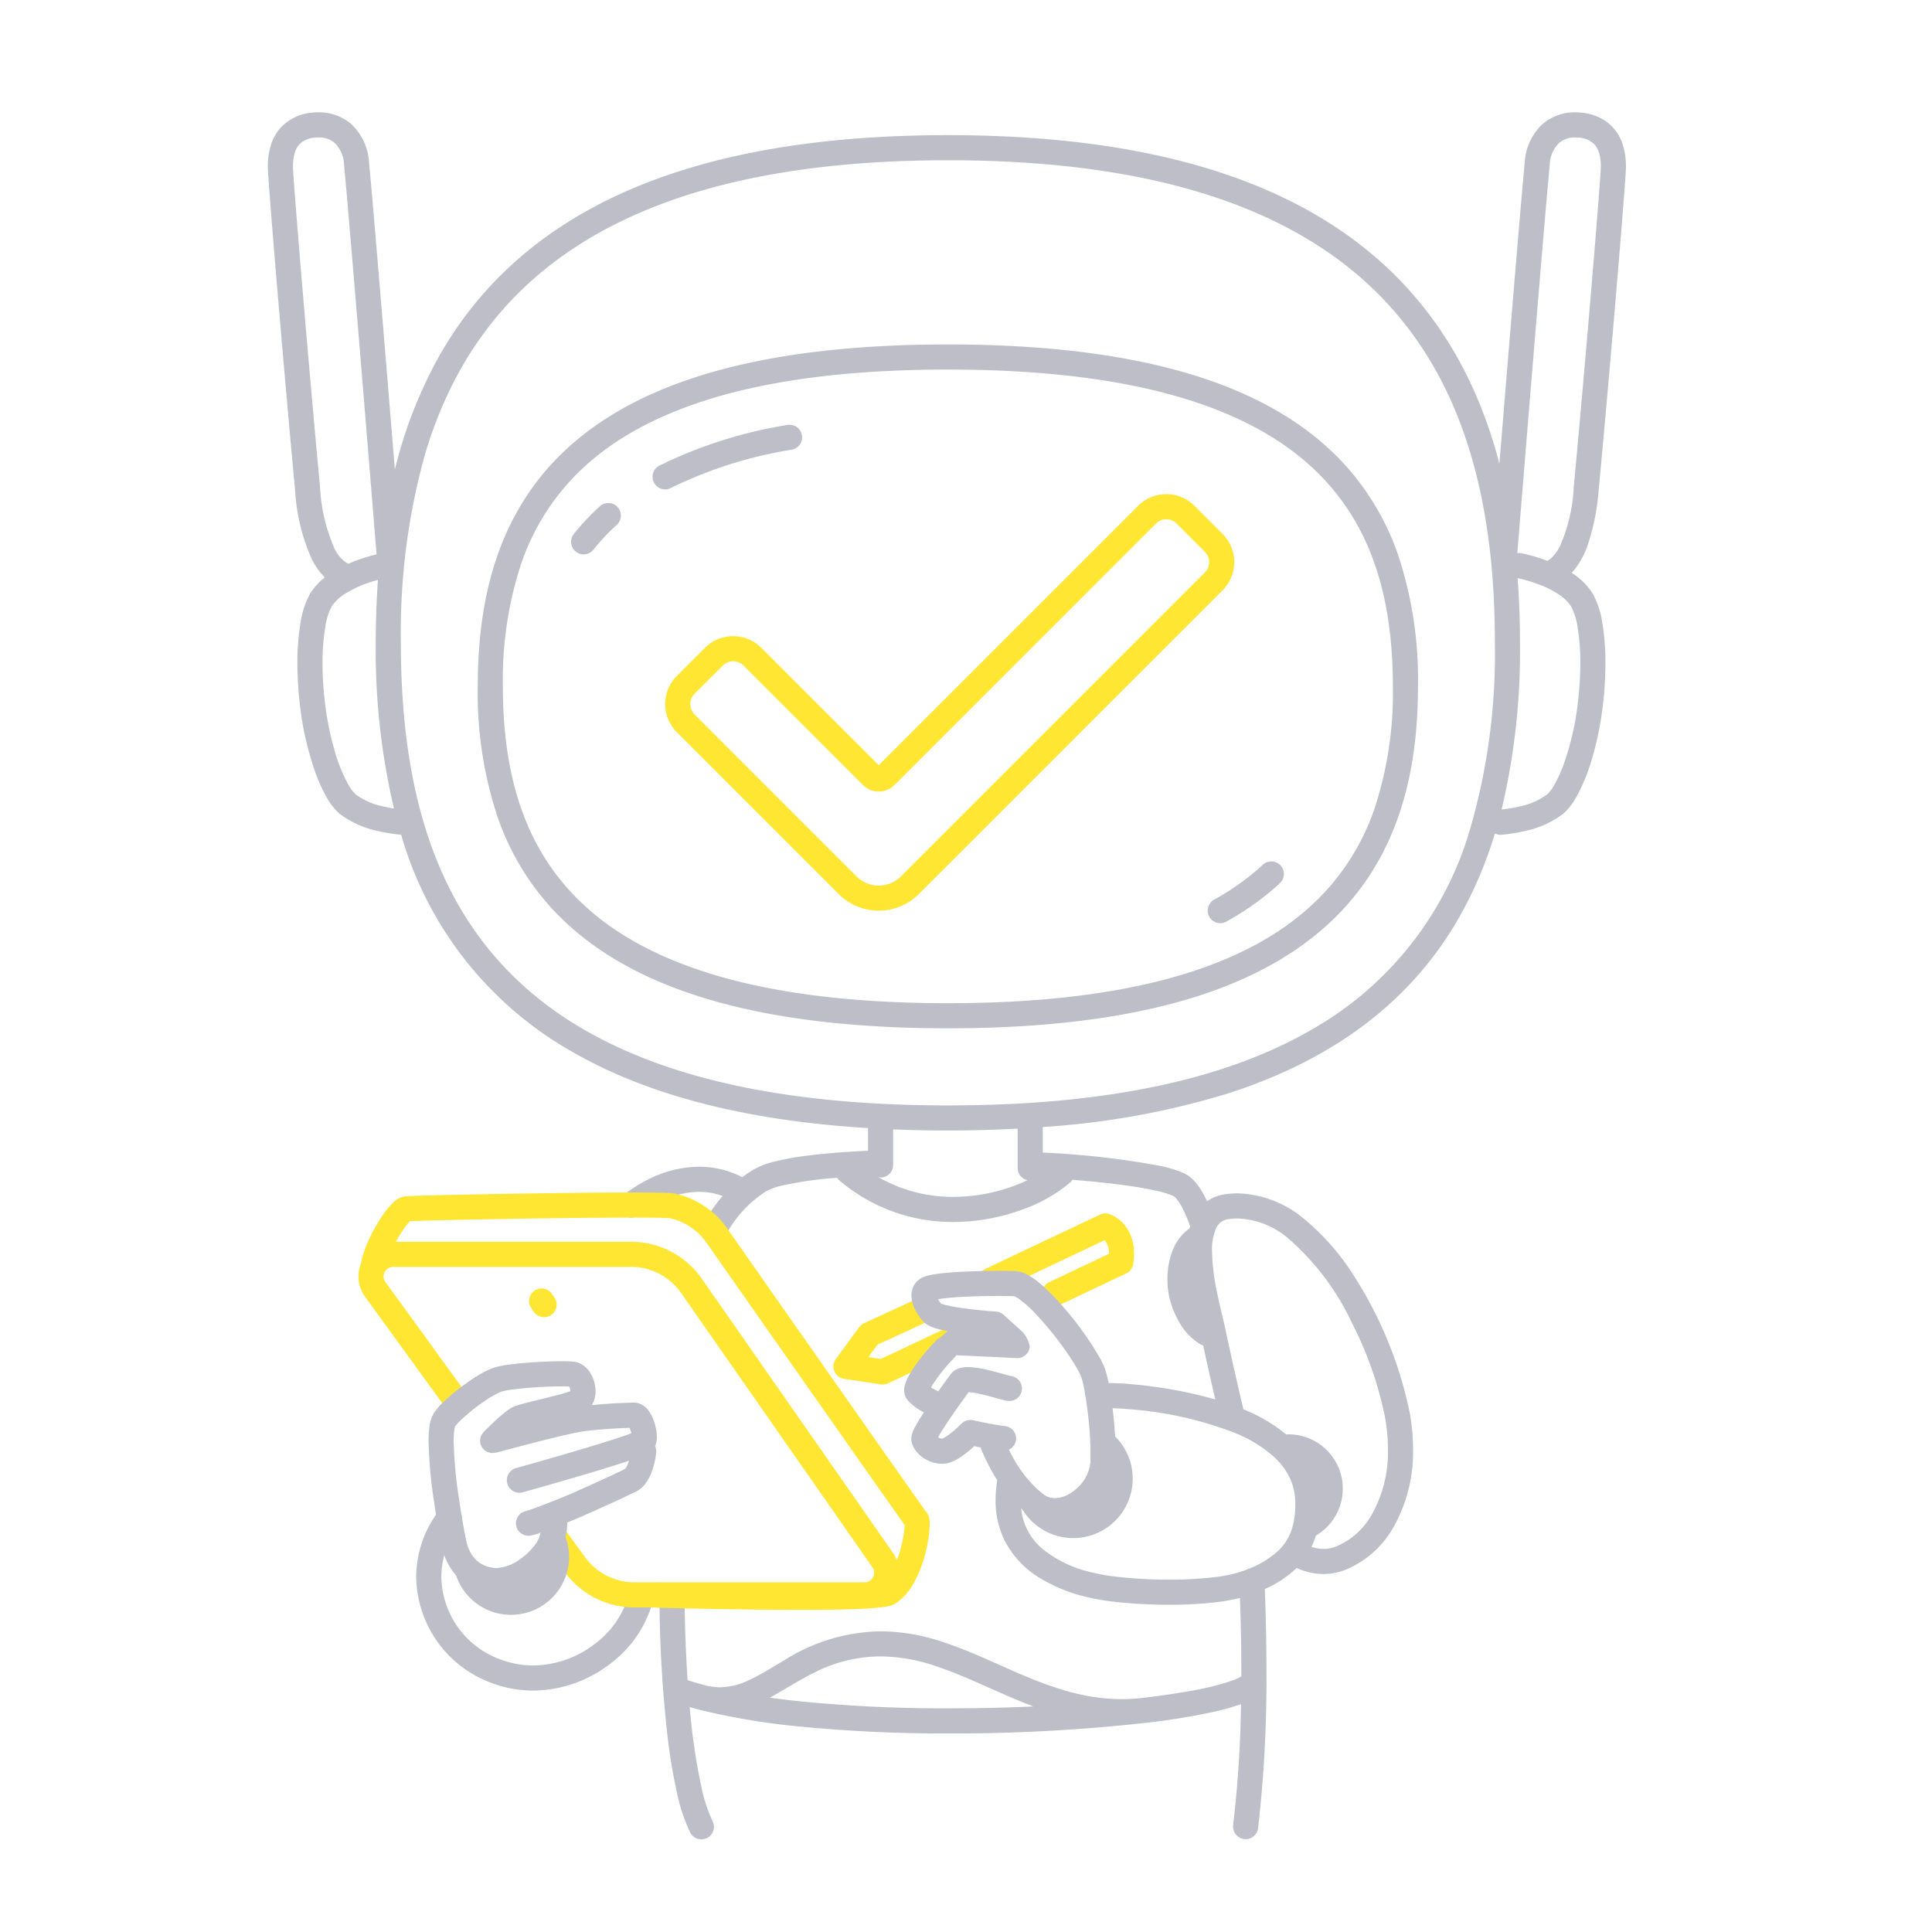 <svg xmlns="http://www.w3.org/2000/svg" width="200" height="200" fill="none"><path fill="#FFE632" d="m126.564 55.276-2.916-2.915a4.11 4.11 0 0 0-2.913-1.207 4.117 4.117 0 0 0-2.912 1.207L90.966 79.218 78.808 67.06a4.119 4.119 0 0 0-5.825 0l-2.915 2.914a4.12 4.12 0 0 0 0 5.826l16.758 16.758a5.855 5.855 0 0 0 8.28 0l31.458-31.457a4.121 4.121 0 0 0 0-5.825Zm-1.839 3.987L93.268 90.72a3.255 3.255 0 0 1-4.604 0L71.906 73.962a1.52 1.52 0 0 1 0-2.149l2.915-2.914a1.52 1.52 0 0 1 2.149 0l12.37 12.37a2.298 2.298 0 0 0 3.254-.002L119.66 54.2a1.52 1.52 0 0 1 2.149 0l2.915 2.914a1.52 1.52 0 0 1 0 2.149Z"/><path fill="#BEBEC9" d="M165.498 50.699c.935-9.897 2.462-27.747 2.793-32.804.016-.232.023-.458.023-.677a7.128 7.128 0 0 0-.351-2.318 4.635 4.635 0 0 0-1.751-2.365 5.302 5.302 0 0 0-2.45-.87 6.191 6.191 0 0 0-.679-.038 5.103 5.103 0 0 0-3.413 1.228 5.897 5.897 0 0 0-1.833 3.99c-.408 4.228-1.752 20.545-2.621 31.18-.159-.61-.319-1.22-.499-1.82-2.811-9.427-8.229-17.577-17.346-23.268-9.115-5.696-21.829-8.945-39.248-8.946-11.616 0-21.132 1.445-28.892 4.096-11.64 3.964-19.322 10.707-23.981 19.16a46.832 46.832 0 0 0-4.374 11.37c-.866-10.612-2.253-27.464-2.67-31.772a5.892 5.892 0 0 0-1.832-3.99 5.103 5.103 0 0 0-3.414-1.228 6.18 6.18 0 0 0-.678.038 5.01 5.01 0 0 0-3.169 1.487A4.798 4.798 0 0 0 28.08 14.9a7.129 7.129 0 0 0-.35 2.318c0 .22.007.445.022.677.332 5.057 1.859 22.907 2.793 32.804.133 2.457.708 4.87 1.7 7.123a7.115 7.115 0 0 0 1.38 1.953 6.436 6.436 0 0 0-1.5 1.64 8.825 8.825 0 0 0-1.012 3.043 24.752 24.752 0 0 0-.325 4.205c.003 1.428.089 2.856.256 4.274.264 2.4.803 4.761 1.607 7.038.308.868.689 1.708 1.137 2.512.347.65.803 1.237 1.348 1.734a9.873 9.873 0 0 0 4.134 1.837 17 17 0 0 0 2.258.354l.034.119a37.71 37.71 0 0 0 17.435 22.212c7.601 4.442 17.683 7.229 30.86 8.037v2.346c-2.457.113-4.72.29-6.62.55-.997.128-1.986.311-2.963.546-.763.171-1.5.443-2.192.808-.43.251-.842.53-1.234.835a9.932 9.932 0 0 0-2.434-.871 9.818 9.818 0 0 0-2.058-.216c-1.78.025-3.532.453-5.123 1.252a14.894 14.894 0 0 0-2.7 1.696 1.299 1.299 0 1 0 1.614 2.039 12.214 12.214 0 0 1 2.223-1.396 9.211 9.211 0 0 1 3.986-.991 7.204 7.204 0 0 1 1.515.159c.316.071.627.164.93.278a16.46 16.46 0 0 0-2.074 3.038 1.3 1.3 0 0 0 2.3 1.212 12.006 12.006 0 0 1 4.342-4.776l.005-.003a6.515 6.515 0 0 1 1.533-.543 37.908 37.908 0 0 1 5.75-.817c.048.078.105.15.17.216a18.053 18.053 0 0 0 11.87 4.358 20.828 20.828 0 0 0 7.171-1.299 15.795 15.795 0 0 0 4.969-2.835c.068-.071.126-.151.175-.236 1.843.148 3.557.322 5.058.52 1.324.175 2.486.368 3.418.571.682.129 1.348.327 1.989.592a.99.99 0 0 1 .255.219c.304.364.559.765.759 1.194.269.559.506 1.133.712 1.718-.021.071-.04.142-.058.213a5.114 5.114 0 0 0-1.824 2.469 8.346 8.346 0 0 0-.469 2.827c-.001.477.037.954.115 1.425a9.068 9.068 0 0 0 1.078 2.94 6.197 6.197 0 0 0 2.27 2.373c.075.031.152.055.232.072.34 1.573.783 3.545 1.261 5.61a46.122 46.122 0 0 0-8.659-1.578 24.859 24.859 0 0 0-2.349-.117l-.26.002a1.3 1.3 0 0 0 .034 2.6l.226-.002c.685 0 1.383.037 2.104.106h.005a37.858 37.858 0 0 1 10.95 2.462l.005.002a13.712 13.712 0 0 1 3.982 2.437l.003.003.002.002a7.079 7.079 0 0 1 1.62 2.108c.288.588.478 1.219.562 1.868.03.231.048.464.055.697l.002.257a8.659 8.659 0 0 1-.216 2.042l-.003.013a5.385 5.385 0 0 1-1.561 2.777 9.849 9.849 0 0 1-3.187 1.902l-.061.026c-.077.036-.178.075-.307.125a14.548 14.548 0 0 1-3.283.689c-1.482.16-2.972.238-4.462.231-1.601.002-3.2-.076-4.793-.235a22.249 22.249 0 0 1-3.66-.629l-.002-.001a12.327 12.327 0 0 1-4.616-2.303 6.199 6.199 0 0 1-2.242-4.405c.014.046.03.092.048.137a6.161 6.161 0 0 0 1.794 1.996 6.166 6.166 0 0 0 5.154.931 6.155 6.155 0 0 0 4.003-3.376 6.147 6.147 0 0 0-1.712-7.342 1.305 1.305 0 0 0-1.402-.149 1.296 1.296 0 0 0-.713 1.218 33.914 33.914 0 0 1 .028 1.902v-.003a4.051 4.051 0 0 1-1.223 2.629 4.43 4.43 0 0 1-1.222.894 2.87 2.87 0 0 1-1.236.309 1.992 1.992 0 0 1-1.27-.447l-.229-.193a1.303 1.303 0 0 0-1.668-.009 1.27 1.27 0 0 0-.373.558c.015-.496.065-.991.151-1.48a1.302 1.302 0 0 0-1.053-1.502 1.3 1.3 0 0 0-1.507 1.047 12.78 12.78 0 0 0-.205 2.225 9.305 9.305 0 0 0 .91 4.127 9.7 9.7 0 0 0 3.661 3.925 16.54 16.54 0 0 0 4.206 1.811 24.81 24.81 0 0 0 4.113.717c1.681.167 3.369.25 5.057.248 1.591.007 3.18-.076 4.761-.248a21.644 21.644 0 0 0 2.592-.451c.085 2.507.141 5.002.141 7.434 0 .228-.003.452-.004.679a5.227 5.227 0 0 1-.952.439 28.304 28.304 0 0 1-4.555 1.109c-1.432.254-3.07.488-4.86.698-.666.072-1.335.108-2.004.108-4.497.004-8.392-1.641-12.339-3.398-1.971-.875-3.948-1.771-6.015-2.459a20.608 20.608 0 0 0-6.543-1.163 19.107 19.107 0 0 0-10.162 3.073c-1.267.74-2.387 1.444-3.444 1.937-.96.49-2.018.757-3.095.783a6.207 6.207 0 0 1-1.324-.15 34.506 34.506 0 0 1-2.027-.584 145.195 145.195 0 0 1-.312-8.741 1.297 1.297 0 0 0-.809-1.201 1.298 1.298 0 0 0-1.79 1.219c.009 4.931.297 9.858.862 14.757.224 1.914.546 3.816.965 5.698a17.755 17.755 0 0 0 1.36 4.047 1.304 1.304 0 0 0 1.753.552 1.303 1.303 0 0 0 .552-1.754 15.395 15.395 0 0 1-1.132-3.433 64.28 64.28 0 0 1-1.229-8.36c.38.109.765.217 1.163.319.007.001.012.006.019.008l.056.009a71.729 71.729 0 0 0 9.918 1.654c5.23.515 10.483.762 15.738.741 6.719.016 13.432-.343 20.111-1.076l.019-.002.003-.001.121-.013a69.85 69.85 0 0 0 7.329-1.198c.87-.194 1.728-.44 2.569-.738l.022-.01a120.707 120.707 0 0 1-.81 12.519 1.31 1.31 0 0 0 .263.959 1.307 1.307 0 0 0 1.824.23 1.29 1.29 0 0 0 .493-.864c.62-5.442.91-10.916.866-16.392 0-2.738-.063-5.546-.169-8.365a11.404 11.404 0 0 0 3.174-2.066c.039-.037.072-.083.11-.121a6.589 6.589 0 0 0 2.777.633c.756 0 1.506-.138 2.213-.407a10.158 10.158 0 0 0 5.08-4.503 15.8 15.8 0 0 0 1.992-7.994 21.776 21.776 0 0 0-.321-3.667l-.001-.002a41.724 41.724 0 0 0-5.686-14.113 24.673 24.673 0 0 0-5.275-6.075 11.123 11.123 0 0 0-6.869-2.644 9.11 9.11 0 0 0-1.246.085 4.383 4.383 0 0 0-1.933.728 12.13 12.13 0 0 0-.491-.949 6.72 6.72 0 0 0-.805-1.12 3.481 3.481 0 0 0-1.056-.814l-.002-.001a12.332 12.332 0 0 0-2.554-.786 87.728 87.728 0 0 0-12.094-1.367v-2.646a83.516 83.516 0 0 0 18.956-3.407c11.612-3.671 19.329-9.974 24.027-18.083a42.271 42.271 0 0 0 3.822-8.894c.194.098.409.144.626.135a16.629 16.629 0 0 0 2.331-.36 9.867 9.867 0 0 0 4.135-1.837 6.468 6.468 0 0 0 1.348-1.734 19.344 19.344 0 0 0 1.641-4.043 33.316 33.316 0 0 0 1.103-5.507c.167-1.418.253-2.846.256-4.275a24.678 24.678 0 0 0-.325-4.205 8.793 8.793 0 0 0-1.012-3.042 6.95 6.95 0 0 0-2.112-2.085c-.014-.01-.028-.016-.042-.024a8.333 8.333 0 0 0 1.652-2.861c.62-1.86 1.005-3.79 1.145-5.746ZM82.825 176.12a89.904 89.904 0 0 1-3.136-.381c1.52-.818 2.96-1.777 4.562-2.569a15.073 15.073 0 0 1 6.98-1.697c1.951.031 3.884.379 5.723 1.031 2.842.941 5.705 2.408 8.819 3.673.4.162.806.321 1.216.475a195.81 195.81 0 0 1-8.695.195 151.896 151.896 0 0 1-15.469-.727Zm43.595-49.629a1.79 1.79 0 0 1 .812-.293h.002c.296-.041.595-.061.894-.061a8.54 8.54 0 0 1 5.259 2.086 26.539 26.539 0 0 1 6.62 8.836 37.73 37.73 0 0 1 3.389 9.751c.186 1.066.281 2.146.284 3.228a13.217 13.217 0 0 1-1.637 6.683 7.574 7.574 0 0 1-3.756 3.383l-.002.001a3.622 3.622 0 0 1-1.29.237 3.89 3.89 0 0 1-1.232-.213 8.16 8.16 0 0 0 .457-1.167 5.626 5.626 0 0 0-2.842-10.482c-.081 0-.148.013-.226.017a16.765 16.765 0 0 0-4.279-2.544c-.05-.022-.105-.04-.156-.061a375.97 375.97 0 0 1-1.887-8.388l-.001-.005c-.2-.933-.54-2.23-.832-3.659a22.352 22.352 0 0 1-.526-4.281 5.465 5.465 0 0 1 .456-2.488c.116-.229.285-.428.493-.58ZM33.134 50.454c-.932-9.863-2.46-27.746-2.787-32.729a7.476 7.476 0 0 1-.018-.507c-.01-.5.06-.998.211-1.476.13-.431.4-.807.769-1.068.378-.243.81-.39 1.258-.425a3.59 3.59 0 0 1 .393-.022 2.506 2.506 0 0 1 1.695.579c.606.609.951 1.43.964 2.289.306 3.168 1.155 13.339 1.925 22.699.386 4.681.752 9.163 1.022 12.475l.416 5.119c-.787.186-1.56.425-2.316.716-.197.076-.405.178-.609.266a3.543 3.543 0 0 1-1.487-1.71 18.016 18.016 0 0 1-1.436-6.206Zm6.504 33.02a7.199 7.199 0 0 1-2.82-1.236 4.115 4.115 0 0 1-.773-1.041 16.833 16.833 0 0 1-1.403-3.488c-.48-1.66-.82-3.357-1.015-5.073a34.566 34.566 0 0 1-.239-3.973 22.221 22.221 0 0 1 .285-3.756c.098-.741.322-1.46.663-2.125.35-.518.805-.956 1.336-1.284a11.64 11.64 0 0 1 2.872-1.296c.21-.065.404-.12.58-.168a91.06 91.06 0 0 0-.226 6.485A71.435 71.435 0 0 0 40.782 83.7a14.495 14.495 0 0 1-1.144-.227Zm66.724 38.698a16.76 16.76 0 0 1-1.397.591 18.227 18.227 0 0 1-6.268 1.137 15.436 15.436 0 0 1-7.78-2.048c.079.024.159.04.24.048a1.3 1.3 0 0 0 1.3-1.3v-3.685c1.834.074 3.716.117 5.666.117 2.511 0 4.906-.074 7.225-.197v4.095a1.281 1.281 0 0 0 1.014 1.242Zm29.574-15.674c-8.558 5.01-20.769 7.936-37.813 7.934-11.36 0-20.58-1.298-27.994-3.65-11.124-3.539-18.177-9.377-22.564-16.911-4.381-7.538-6.069-16.876-6.067-27.352A68.504 68.504 0 0 1 44.02 46.95c2.691-8.959 7.684-16.453 16.234-21.81 8.553-5.35 20.762-8.55 37.869-8.55 11.402 0 20.636 1.422 28.052 3.956 11.125 3.812 18.17 10.06 22.546 17.958 4.37 7.901 6.03 17.536 6.028 28.014a64.918 64.918 0 0 1-2.547 19.239 35.078 35.078 0 0 1-16.265 20.741l-.001-.001Zm27.371-41.591c.201 1.241.297 2.498.285 3.755a34.497 34.497 0 0 1-.239 3.974 28.908 28.908 0 0 1-1.465 6.446c-.259.73-.577 1.437-.953 2.115a4.09 4.09 0 0 1-.772 1.04 7.5 7.5 0 0 1-3.026 1.285 15.036 15.036 0 0 1-1.69.279 71.352 71.352 0 0 0 1.902-17.282c0-2.258-.082-4.48-.246-6.668.817.176 1.619.419 2.396.726a9.912 9.912 0 0 1 1.863.957c.51.323.946.748 1.282 1.248.341.665.565 1.384.663 2.125Zm-1.824-8.364c-.214.437-.5.834-.846 1.175a2.74 2.74 0 0 1-.449.342 18.925 18.925 0 0 0-.978-.34c-.59-.187-1.191-.34-1.798-.459a1.257 1.257 0 0 0-.34.007l.406-5c.809-9.93 2.487-30.414 2.947-35.173.013-.86.358-1.68.965-2.29a2.503 2.503 0 0 1 1.693-.578c.132 0 .263.008.393.022a2.425 2.425 0 0 1 1.559.682c.212.234.372.51.469.811.15.477.221.976.21 1.476 0 .16-.006.329-.017.508-.326 4.982-1.855 22.865-2.787 32.728-.096 2.1-.58 4.165-1.427 6.09Z"/><path fill="#FFE632" d="M117.038 127.851a4.01 4.01 0 0 0-1.3-1.686 3.316 3.316 0 0 0-.895-.489 1.296 1.296 0 0 0-.967.059l-11.859 5.614a1.305 1.305 0 0 0-.619 1.732 1.304 1.304 0 0 0 1.732.618l11.209-5.307c.018.019.036.034.054.055.296.374.44.846.405 1.322l-.002.028-6.237 2.957a1.301 1.301 0 0 0 1.114 2.349l6.908-3.276a1.296 1.296 0 0 0 .727-.97c.059-.36.089-.724.09-1.088a4.96 4.96 0 0 0-.36-1.918ZM99.375 136.817l-8.194 3.861-1.285-.191.941-1.286 5.355-2.464a1.3 1.3 0 0 0-1.087-2.362l-5.66 2.605c-.202.092-.376.235-.506.413l-2.413 3.296a1.296 1.296 0 0 0-.15 1.269 1.295 1.295 0 0 0 1.008.784l3.805.565a1.31 1.31 0 0 0 .745-.11l8.55-4.028a1.3 1.3 0 1 0-1.109-2.352ZM68.013 166.431c3.124.074 9.45.221 14.85.221 2.352 0 4.527-.027 6.206-.103a30.631 30.631 0 0 0 2.13-.155c.262-.029.522-.072.78-.127.122-.028.243-.062.362-.103.157-.054.307-.129.445-.223l-.007.005a6.048 6.048 0 0 0 1.736-1.936 12.739 12.739 0 0 0 1.34-3.458c.233-.909.364-1.841.394-2.779 0-.112-.003-.219-.013-.331a2.117 2.117 0 0 0-.067-.384l-.047-.14-.021-.052a1.3 1.3 0 0 0-2.41.978l.021.051 1.205-.488 1.035-.786a28.057 28.057 0 0 1-.308-.43c-2.658-3.736-19.719-28.095-20.533-29.259l-.002-.003a8.51 8.51 0 0 0-2.34-2.161 8.136 8.136 0 0 0-3.065-1.227 6.401 6.401 0 0 0-.619-.051c-.724-.032-1.962-.044-3.56-.045-3.76 0-9.453.073-14.302.159-2.424.043-4.636.089-6.289.131-.827.021-1.514.041-2.021.059-.254.009-.463.018-.627.027l-.216.013c-.067.005-.115.008-.206.021l.193 1.286-.176-1.289c-.23.034-.452.112-.652.231-.261.159-.5.354-.707.579-.389.42-.74.873-1.05 1.354a17.38 17.38 0 0 0-1.437 2.645c-.198.454-.365.92-.5 1.396a5.321 5.321 0 0 0-.216 1.396c-.003.284.036.567.118.84.06.184.136.364.227.535a26.419 26.419 0 0 0 1.587 2.503l.045-3.206c-.007-.217.728-1.428.957-2.015.377-.955.855-1.866 1.426-2.719.208-.319.44-.621.695-.904.053-.059.11-.113.172-.162l-.055-.075.049.078.006-.003-.055-.075.049.078-.412-.664.104.765a.78.78 0 0 0 .308-.101l-.412-.664.104.765.017-.003-.07-.461.045.465.025-.004-.07-.461.045.465c.06-.007.435-.026.95-.043 3.685-.126 15.927-.342 22.352-.342 1.053 0 1.95.006 2.62.019a28.679 28.679 0 0 1 1.072.038l.072.006.018.002a5.629 5.629 0 0 1 2.059.848 5.966 5.966 0 0 1 1.616 1.468l-.002-.003a26961.074 26961.074 0 0 0 17.458 24.898 1763.565 1763.565 0 0 0 3.086 4.377c.183.257.288.404.356.495a1.298 1.298 0 0 0 1.679.344 1.3 1.3 0 0 0 .562-1.619l-.021-.052a1.3 1.3 0 0 0-2.41.978l.021.051 1.205-.488-1.252.348.683-.19-.701.112.018.078.683-.19-.7.112.195-.031-.198.02.002.011.196-.031-.198.02.004.107a8.33 8.33 0 0 1-.135 1.272 12.65 12.65 0 0 1-.806 2.792 4.582 4.582 0 0 1-1.395 1.962l-.007.005.407.587-.24-.678a.708.708 0 0 0-.167.091l.407.587-.24-.678-.012.004a6.74 6.74 0 0 1-1 .139c-1.573.143-4.428.197-7.598.196-3.57 0-7.568-.065-10.759-.13-1.595-.033-2.99-.065-4.03-.09l-.061 2.599Z"/><path fill="#BEBEC9" d="M66.632 164.261a1.301 1.301 0 0 0-1.584.934 9.483 9.483 0 0 1-3.546 5.037 10.58 10.58 0 0 1-6.313 2.176 9.51 9.51 0 0 1-3.433-.641 9.247 9.247 0 0 1-6.07-8.493 8.745 8.745 0 0 1 1.845-5.344 1.293 1.293 0 0 0 .113-1.444 1.298 1.298 0 0 0-2.161-.157 11.344 11.344 0 0 0-2.397 6.945 11.852 11.852 0 0 0 7.73 10.918l.004.001c1.394.539 2.875.815 4.37.815a13.18 13.18 0 0 0 7.878-2.7 12.06 12.06 0 0 0 4.497-6.463 1.3 1.3 0 0 0-.933-1.584Z"/><path fill="#FFE632" d="m56.215 159.633 2.24 3.09a8.91 8.91 0 0 0 7.213 3.677h23.83a3.569 3.569 0 0 0 2.595-1.107 3.624 3.624 0 0 0 1-2.491 3.568 3.568 0 0 0-.65-2.046l-19.8-28.39a8.896 8.896 0 0 0-7.306-3.816h-24.64a3.565 3.565 0 0 0-2.596 1.108 3.621 3.621 0 0 0-.995 2.486c0 .756.243 1.492.69 2.101l-.001-.002 8.67 11.951a1.296 1.296 0 0 0 1.355.5 1.29 1.29 0 0 0 .981-1.06 1.295 1.295 0 0 0-.231-.967l-8.67-11.95-.002-.002a.952.952 0 0 1-.193-.571c.003-.259.104-.508.282-.696a.953.953 0 0 1 .71-.298h24.64a6.297 6.297 0 0 1 5.173 2.703l19.801 28.391a.954.954 0 0 1 .182.558 1.03 1.03 0 0 1-.283.699.942.942 0 0 1-.712.299h-23.83a6.307 6.307 0 0 1-5.109-2.604l-2.239-3.089a1.3 1.3 0 1 0-2.105 1.526Z"/><path fill="#FFE632" d="m55.002 135.427.235.335a1.3 1.3 0 1 0 2.13-1.489l-.234-.336a1.297 1.297 0 0 0-1.81-.321 1.3 1.3 0 0 0-.32 1.811"/><path fill="#BEBEC9" d="M67.998 148.768a5.328 5.328 0 0 0-.413-1.942 3.455 3.455 0 0 0-.563-.942 2.147 2.147 0 0 0-.532-.445 1.74 1.74 0 0 0-.873-.239c-.43.001-1.334.034-2.41.101-.623.04-1.29.092-1.94.155.053-.084.1-.171.142-.262.164-.368.246-.767.242-1.17a3.664 3.664 0 0 0-.478-1.791 2.853 2.853 0 0 0-.627-.766 2.142 2.142 0 0 0-1.068-.491v-.002l-.012-.001-.003-.001a5.667 5.667 0 0 0-.55-.044 18.684 18.684 0 0 0-.706-.011c-1.015 0-2.44.054-3.792.165-.676.055-1.33.124-1.913.211a8.214 8.214 0 0 0-1.54.346 9.19 9.19 0 0 0-1.603.825 23.236 23.236 0 0 0-2.536 1.845c-.396.332-.763.663-1.083.984a6.26 6.26 0 0 0-.816.973l-.004.005c-.25.43-.406.908-.46 1.403-.068.521-.1 1.047-.094 1.573.054 2.112.247 4.217.58 6.302.308 2.103.647 3.906.814 4.641l.003.012a6.486 6.486 0 0 0 1.692 3.144 5.647 5.647 0 0 0 3.406 1.556h.003c.184.02.369.031.554.031a6.987 6.987 0 0 0 3.953-1.411 9.022 9.022 0 0 0 2.394-2.458l.005-.009.008-.01-.002-.001c.28-.453.497-.941.646-1.452a7.191 7.191 0 0 0 .3-1.982l.175-.07c.89-.356 2.402-1.029 3.82-1.673a139.23 139.23 0 0 0 3.149-1.469c.41-.216.76-.529 1.02-.913a5.574 5.574 0 0 0 .748-1.613 7.415 7.415 0 0 0 .295-1.581 1.271 1.271 0 0 0-.113-.588c.126-.295.188-.614.182-.935Zm-3.232 3.213-.084.101v.001c-.385.191-1.671.793-3.043 1.417-1.395.635-2.913 1.309-3.707 1.626-.653.261-1.506.595-2.217.86-.355.132-.676.247-.907.324a4.928 4.928 0 0 1-.257.079l-.026.007-.002.001.004.02a1.282 1.282 0 0 0-.736 2.182 1.3 1.3 0 0 0 .92.381c.109 0 .218-.012.326-.035.255-.059.507-.133.754-.223l.19-.068c-.017.064-.03.126-.049.191l-.001.005c-.083.29-.205.568-.363.826l-.012.019a6.552 6.552 0 0 1-1.69 1.706 4.46 4.46 0 0 1-2.448.931c-.089 0-.178-.004-.266-.014a3.027 3.027 0 0 1-1.873-.825 3.913 3.913 0 0 1-.987-1.892c-.14-.612-.48-2.408-.774-4.428a45.6 45.6 0 0 1-.552-5.926 8.705 8.705 0 0 1 .068-1.2c.014-.112.037-.222.067-.331l.02-.059c.218-.287.462-.551.73-.789a19.942 19.942 0 0 1 2.137-1.706 9.952 9.952 0 0 1 1.865-1.081 6.259 6.259 0 0 1 1.031-.217 43.26 43.26 0 0 1 5.323-.347c.239-.001.446.003.605.009l.108.006a1.08 1.08 0 0 1 .13.478c-.052.02-.104.04-.171.063-.67.23-1.939.544-3.081.822-.575.141-1.124.275-1.582.398-.23.061-.436.119-.621.177-.18.054-.355.121-.524.201v-.001l-.012.006-.01.004v.001a3.577 3.577 0 0 0-.451.276c-.53.399-1.037.831-1.514 1.292a40.425 40.425 0 0 0-.997.973l-.009.014a1.274 1.274 0 0 0 1.267 2.123l.005.02c.13-.033.623-.166 1.353-.359 1.089-.289 2.674-.704 4.15-1.071.739-.183 1.45-.353 2.053-.489.6-.135 1.104-.235 1.375-.273.884-.127 2.06-.226 3.09-.291a57.822 57.822 0 0 1 1.803-.087c.066.153.118.31.156.472.008.033.01.062.017.095-.104.04-.216.082-.341.126-1.525.549-4.448 1.427-6.957 2.156a408.779 408.779 0 0 1-4.63 1.319 1.303 1.303 0 0 0-.905 1.601 1.302 1.302 0 0 0 1.601.904c.004-.001 3.156-.877 6.35-1.823 1.598-.474 3.205-.964 4.448-1.376.073-.024.13-.045.201-.069a3.751 3.751 0 0 1-.089.259 2.459 2.459 0 0 1-.26.508ZM115.466 149.253v-.001a46.56 46.56 0 0 0-.411-4.355 31.73 31.73 0 0 0-.298-1.777 11.054 11.054 0 0 0-.328-1.304 7.996 7.996 0 0 0-.575-1.256 33.934 33.934 0 0 0-3.929-5.433 21.1 21.1 0 0 0-2.341-2.329 7.623 7.623 0 0 0-1.152-.801 3.054 3.054 0 0 0-1.349-.416h-.003a49.68 49.68 0 0 0-1.659-.024 73.39 73.39 0 0 0-4.645.143c-.744.051-1.424.115-1.996.205a7.19 7.19 0 0 0-.796.163 2.402 2.402 0 0 0-.815.37 2.03 2.03 0 0 0-.639.794 2.153 2.153 0 0 0-.182.882c.02.563.177 1.112.459 1.6.2.37.44.716.715 1.032l-.001.001.005.005.009.011.002-.002c.145.163.316.301.506.408.284.154.584.275.895.361.346.101.731.183 1.13.259a4.08 4.08 0 0 1-1.024.837 20.893 20.893 0 0 0-2.214 2.609c-.297.411-.567.841-.808 1.287-.108.203-.2.412-.279.627-.092.248-.141.51-.145.775 0 .156.02.311.063.461.057.198.153.383.284.543a5.5 5.5 0 0 0 1.643 1.246c.02.011.036.016.056.026-.22.339-.429.667-.608.968-.17.286-.316.546-.435.796a3.65 3.65 0 0 0-.161.392 1.807 1.807 0 0 0-.106.589c0 .107.012.213.035.317.08.342.234.662.45.938.307.396.7.717 1.148.941.498.254 1.05.387 1.609.388.29-.003.579-.058.851-.16a5.05 5.05 0 0 0 1.113-.596c.462-.325.901-.681 1.314-1.065.185.038.388.08.617.125l.036.007a18.6 18.6 0 0 0 .946 2.048 15.481 15.481 0 0 0 3.592 4.56l-.007-.005.26.219.036.03a4.614 4.614 0 0 0 2.882 1.006 5.447 5.447 0 0 0 2.367-.568 7.187 7.187 0 0 0 2.728-2.357 6.309 6.309 0 0 0 1.186-3.459v-.003a35.807 35.807 0 0 0-.031-2.058Zm-10.472-15.074h-.002.002Zm7.903 17.09v-.003a4.05 4.05 0 0 1-1.223 2.629 4.394 4.394 0 0 1-1.222.894c-.383.195-.806.3-1.236.309a1.992 1.992 0 0 1-1.27-.447l-.229-.193-.007-.006a12.96 12.96 0 0 1-2.966-3.792 17.683 17.683 0 0 1-.301-.593 1.274 1.274 0 0 0 .455-1.967 1.299 1.299 0 0 0-.874-.475c-.507-.053-1.357-.205-2.049-.342a67.22 67.22 0 0 1-1.244-.26 1.303 1.303 0 0 0-1.216.366l-.014.013a12.4 12.4 0 0 1-1.035.931c-.222.182-.459.345-.707.489-.07.04-.142.074-.216.102a.96.96 0 0 1-.44-.133c.36-.65 1.088-1.747 1.777-2.731a98.722 98.722 0 0 1 1.389-1.938c.282.016.562.052.838.109.574.11 1.241.286 1.812.443.286.079.548.152.777.212.114.03.22.056.324.079.112.027.226.046.341.059a1.3 1.3 0 0 0 1.422-1.149 1.297 1.297 0 0 0-1.138-1.431l.001-.004c-.018 0-.287-.065-.599-.152-.481-.132-1.137-.318-1.813-.474a9.61 9.61 0 0 0-2.038-.295c-.275-.004-.55.03-.815.101a1.802 1.802 0 0 0-.97.643c-.198.262-.7.948-1.284 1.771a6.25 6.25 0 0 1-.657-.351c-.031-.019-.059-.039-.088-.058.023-.043.046-.084.073-.13a17.058 17.058 0 0 1 2.417-3.02c.047-.058.088-.119.124-.184l6.245.3a1.297 1.297 0 0 0 1.362-1.236 3.6 3.6 0 0 0-.706-1.441l-2.01-1.81a1.303 1.303 0 0 0-.783-.331l-.241-.018a53.517 53.517 0 0 1-3.247-.342 17.666 17.666 0 0 1-1.723-.317 3.909 3.909 0 0 1-.485-.151 3.08 3.08 0 0 1-.306-.454c.871-.127 1.75-.209 2.63-.244a75.956 75.956 0 0 1 3.689-.09c.592 0 1.121.008 1.541.021.17.063.33.149.477.256a12.047 12.047 0 0 1 1.814 1.622 34.228 34.228 0 0 1 3.015 3.706c.443.627.831 1.225 1.128 1.735.224.363.414.746.568 1.144l.002.007c.099.323.18.651.242.983.352 1.895.573 3.811.661 5.737a33.832 33.832 0 0 1 .028 1.901Z"/><path fill="#BEBEC9" d="M57.07 157.925a1.292 1.292 0 0 0-1.14.925 3.303 3.303 0 0 1-.363.826l-.011.019a6.556 6.556 0 0 1-1.69 1.706 4.46 4.46 0 0 1-2.448.931 2.36 2.36 0 0 1-.266-.014 3.028 3.028 0 0 1-1.874-.825 1.298 1.298 0 0 0-2.163 1.279 6.005 6.005 0 0 0 7.116 4.247 6.005 6.005 0 0 0 4.586-6.903c-.088-.508-.246-1-.471-1.463a1.298 1.298 0 0 0-1.276-.728ZM139.571 48.509c-3.491-3.99-8.451-7.216-15.219-9.425-6.772-2.21-15.361-3.425-26.228-3.426-9.66 0-17.52.96-23.904 2.726-9.568 2.64-15.852 7.148-19.655 12.887-3.807 5.735-5.107 12.572-5.107 19.783a40.568 40.568 0 0 0 2.116 13.71 27.057 27.057 0 0 0 5.158 8.837c3.505 3.988 8.473 7.213 15.236 9.422 6.766 2.211 15.335 3.426 26.156 3.427 9.618-.001 17.456-.961 23.832-2.727 9.557-2.639 15.856-7.147 19.68-12.884 3.828-5.733 5.153-12.572 5.153-19.785a40.906 40.906 0 0 0-2.091-13.707 26.955 26.955 0 0 0-5.127-8.838Zm2.655 35.378a24.442 24.442 0 0 1-4.664 7.997c-3.158 3.59-7.674 6.567-14.091 8.668-6.414 2.098-14.721 3.299-25.347 3.298-9.446 0-17.06-.947-23.139-2.632-9.126-2.537-14.767-6.676-18.212-11.823-3.442-5.15-4.715-11.431-4.715-18.341-.087-4.359.569-8.7 1.941-12.837a24.356 24.356 0 0 1 4.633-7.995c3.144-3.588 7.648-6.566 14.07-8.666 6.42-2.098 14.748-3.299 25.422-3.298 9.487 0 17.122.947 23.209 2.632 9.138 2.537 14.759 6.675 18.183 11.82 3.422 5.148 4.673 11.43 4.673 18.344.086 4.358-.578 8.7-1.963 12.833ZM78.08 121.031l.001-.001.003-.002-.004.003Z"/><path fill="#BEBEC9" d="M130.729 89.515c-.226.21-.457.416-.692.619a25.396 25.396 0 0 1-3.546 2.535c-.275.164-.555.325-.841.484a1.301 1.301 0 0 0 1.261 2.274c.309-.172.613-.347.911-.524l.002-.001a28.102 28.102 0 0 0 3.906-2.795c.263-.226.519-.454.768-.686a1.297 1.297 0 0 0 .062-1.831 1.301 1.301 0 0 0-1.831-.075ZM81.531 43.989a46.62 46.62 0 0 0-13.3 4.23 1.3 1.3 0 0 0 1.192 2.31 44.05 44.05 0 0 1 12.56-3.98 1.3 1.3 0 0 0-.452-2.56ZM62.072 52.436a24.363 24.363 0 0 0-2.672 2.841 1.302 1.302 0 0 0 1.16 2.104 1.301 1.301 0 0 0 .87-.48 21.76 21.76 0 0 1 2.388-2.54 1.3 1.3 0 1 0-1.746-1.925ZM139.208 162.535l-.001.001.001-.001ZM128.869 145.951l.003.002h.002l-.005-.002ZM117.146 143.295h.002l.002.001-.004-.001ZM111.84 165.16l-.002-.001.002.001ZM94.367 149.261l.001.002v-.002ZM114.428 141.812l.001.004.001.003-.002-.007ZM93.943 144.927l.002.002v-.001l-.002-.001Z"/></svg>